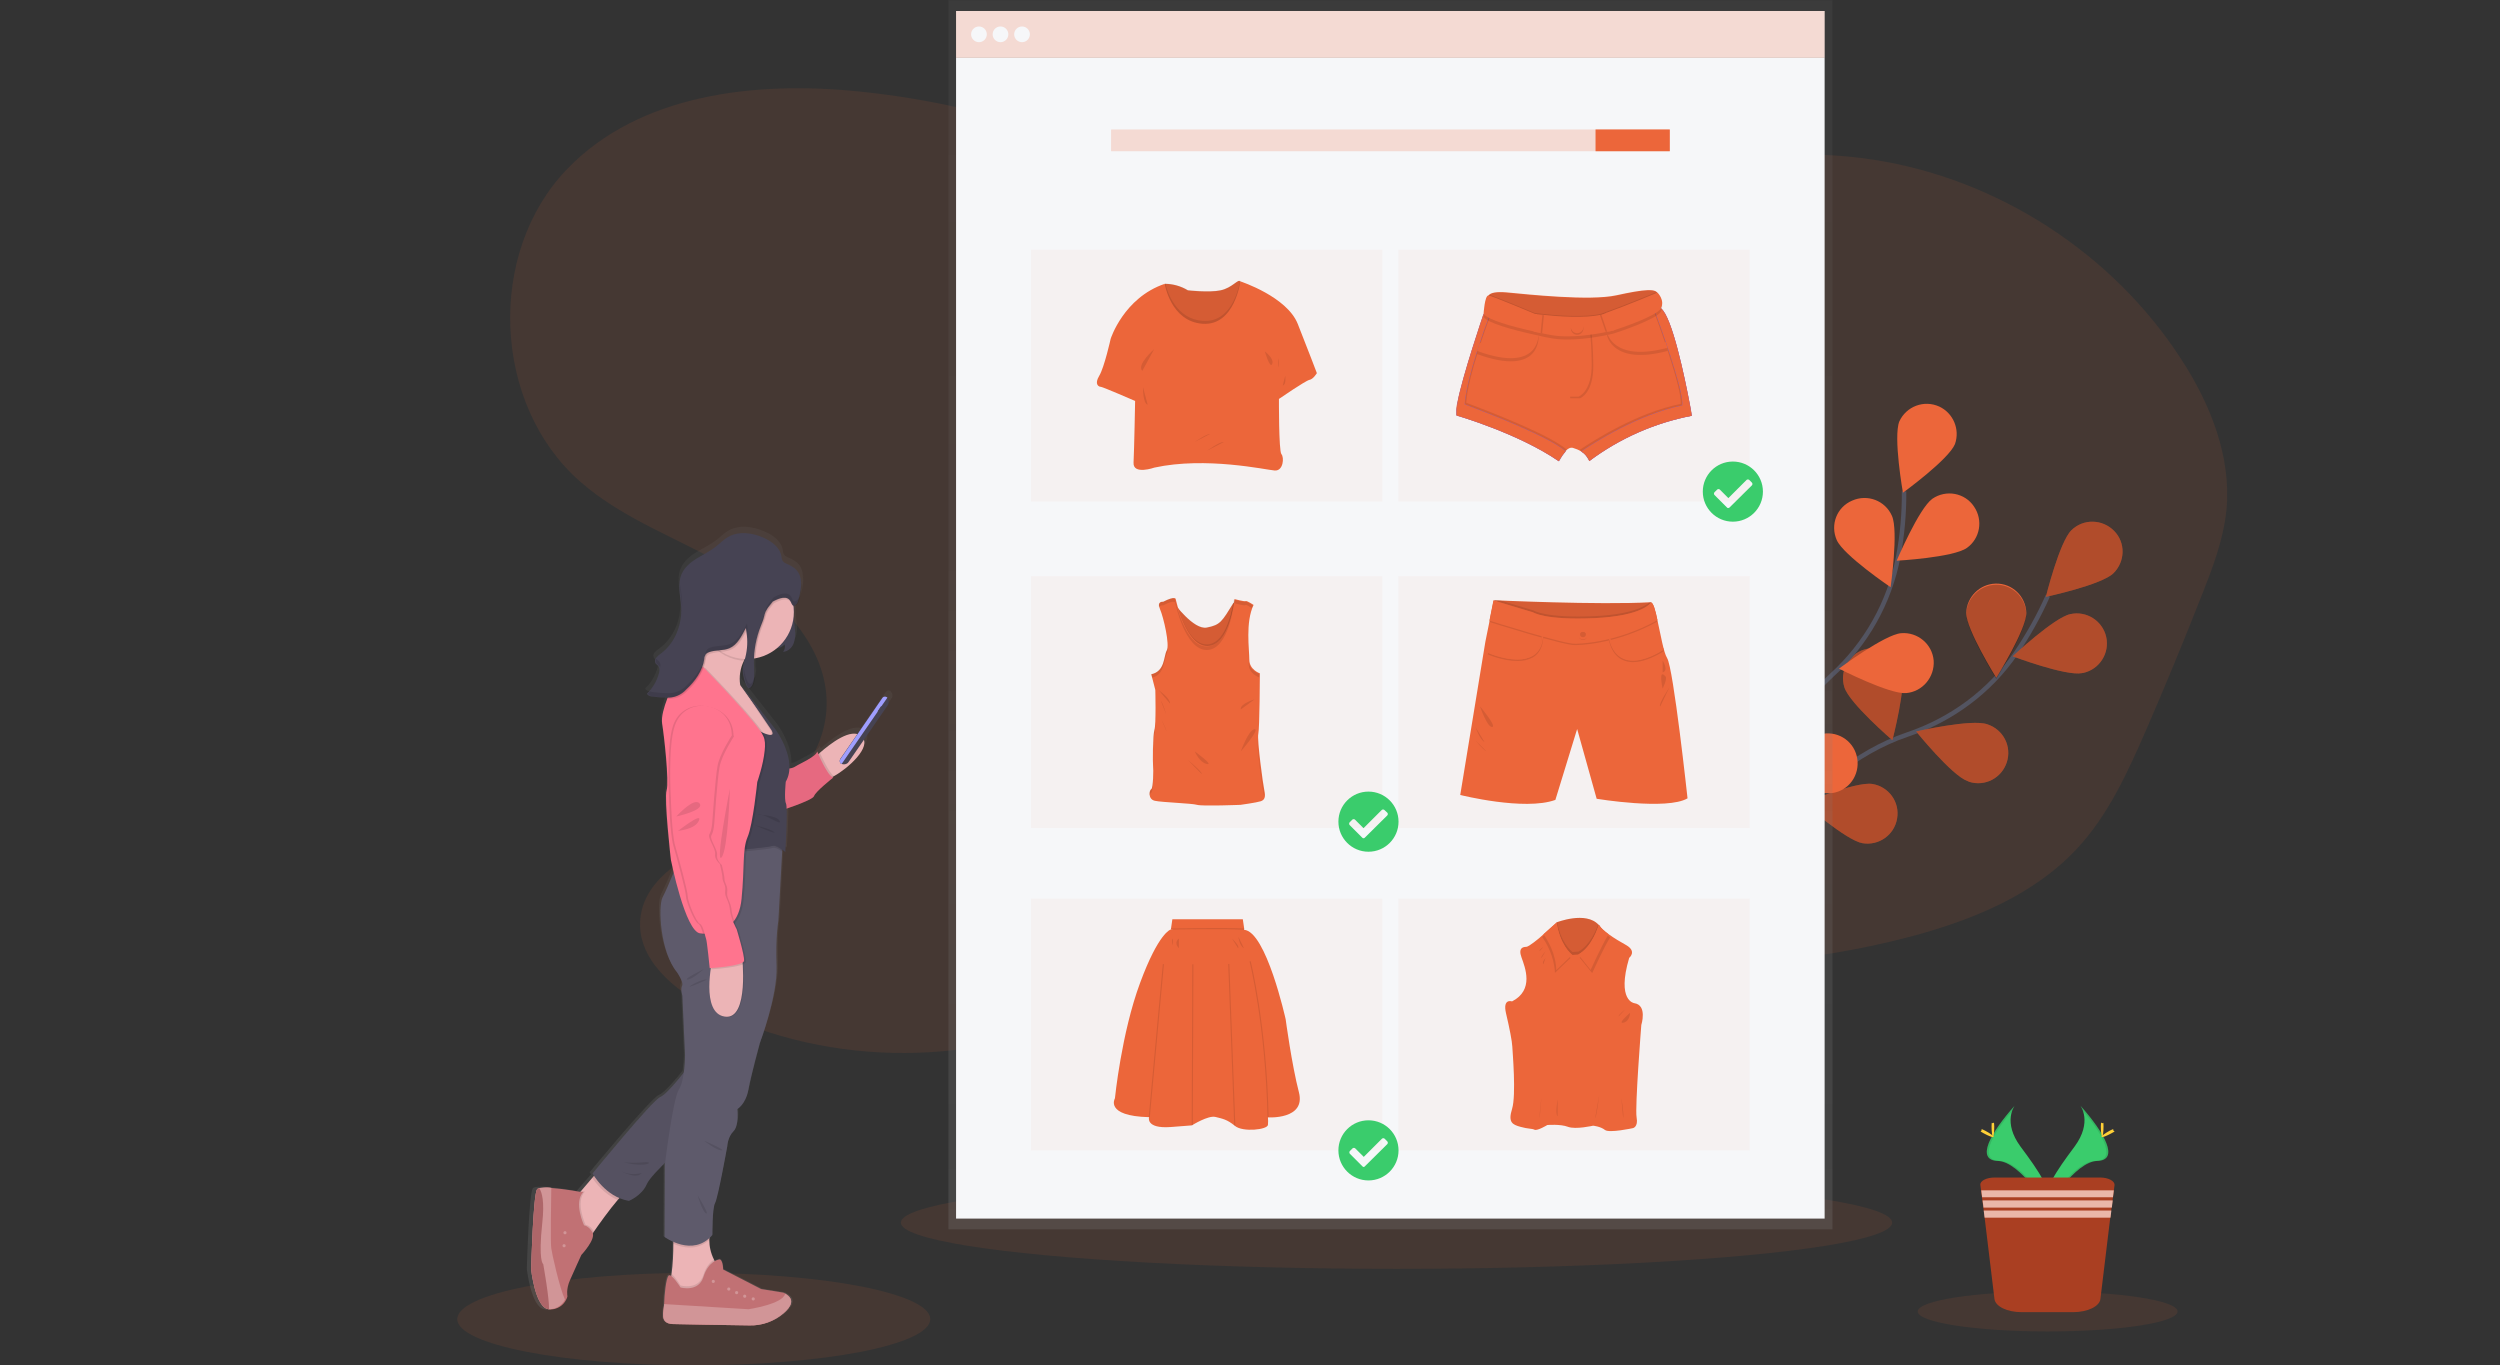<?xml version="1.0" encoding="utf-8"?>
<!-- Generator: Adobe Illustrator 24.1.2, SVG Export Plug-In . SVG Version: 6.00 Build 0)  -->
<svg version="1.1" id="_x38_fc77738-ee79-4216-bfe1-e1f5c470859a"
	 xmlns="http://www.w3.org/2000/svg" xmlns:xlink="http://www.w3.org/1999/xlink" x="0px" y="0px" viewBox="0 0 1114.2 608.5"
	 style="enable-background:new 0 0 1114.2 608.5;" xml:space="preserve">
<rect x="0" y="0" width="1114.2" height="608.5" fill="#333333" stroke="none"/>
<style type="text/css">
	.st0{opacity:0.1;fill:#EC663A;enable-background:new    ;}
	.st1{fill:none;stroke:#535461;stroke-width:2;stroke-miterlimit:10;}
	.st2{fill:#EC663A;}
	.st3{fill:#6C63FF;}
	.st4{opacity:0.25;enable-background:new    ;}
	.st5{fill:url(#SVGID_1_);}
	.st6{fill:#F6F7F9;}
	.st7{opacity:0.2;}
	.st8{opacity:0.2;fill:#EC663A;enable-background:new    ;}
	.st9{fill:#3ACC6C;}
	.st10{opacity:0.1;enable-background:new    ;}
	.st11{fill:#FFD037;}
	.st12{fill:#AA3F22;}
	.st13{fill:#EAB7A9;}
	.st14{fill:none;stroke:#EC663A;stroke-miterlimit:10;}
	.st15{opacity:0.1;}
	.st16{fill:none;stroke:#6C63FF;stroke-miterlimit:10;}
	.st17{fill:url(#SVGID_2_);}
	.st18{fill:#ECB4B6;}
	.st19{fill:#C17174;}
	.st20{opacity:0.25;fill:#FFFFFF;enable-background:new    ;}
	.st21{fill:#FF748E;}
	.st22{fill:#5E5A6B;}
	.st23{fill:#464353;}
	.st24{fill:#9F9EFF;}
</style>
<path class="st0" d="M698.5,98.2c-32.8,20.8-75.4,19.4-112.7,8.6s-71.6-30-107.9-43.7c-30.5-11.5-62.4-19-94.8-22.3
	c-46.3-4.8-98.1,1-130.4,34.6c-36,37.4-33.2,104.8,5.7,139.1c19.8,17.5,45.7,26,68.3,39.6c22.6,13.6,43.5,36.3,41.6,62.6
	c-1.8,24.4-22.5,43-43.9,54.8c-16.6,9.1-37,19-39,37.7c-1.9,18.2,15.2,32.4,31.6,40.5c53.4,26.4,119.2,26.1,172.5-0.7
	c19-9.6,36.4-22.3,56.4-29.7c52.3-19.6,109.9,0.1,165.2,7.3c47,6.1,94.7,2.9,140.5-9.2c27.4-7.3,54.9-18.5,74.2-39.3
	c13.9-15,22.5-34,30.7-52.8c8.7-20,17-40.2,25-60.5c4.8-12.2,9.5-24.6,10.8-37.7c2.2-23.6-7.2-47-20.1-66.9
	c-30.6-47.4-82.1-80.7-137.8-89.1c-55.8-8.5-114.8,8.1-158,44.2"/>
<ellipse class="st0" cx="309.2" cy="587.9" rx="105.4" ry="20.6"/>
<ellipse class="st0" cx="622.4" cy="544.9" rx="220.9" ry="20.6"/>
<path class="st1" d="M772.3,398.1c0,0,31-54.9,77.7-70.7c19.6-6.6,36.7-19.1,48.4-36.2c5.5-8.1,10.3-16.7,14.3-25.7"/>
<path class="st2" d="M941.9,255.5c-5.3,5.2-30.1,10.5-30.1,10.5s6.1-24.6,11.4-29.7c5.3-5.2,13.8-5,19,0.3
	C947.4,241.8,947.2,250.3,941.9,255.5L941.9,255.5L941.9,255.5z"/>
<path class="st2" d="M927.9,300c-7.3,1.4-30.9-7.5-30.9-7.5s18.5-17.3,25.7-18.8c7.2-1.6,14.4,3,16,10.2c1.6,7.2-3,14.4-10.2,16
	C928.3,299.9,928.1,299.9,927.9,300L927.9,300z"/>
<path class="st2" d="M876.9,348.1c-7-2.4-22.9-22.1-22.9-22.1s24.7-5.7,31.7-3.2c7.1,2.3,11,9.8,8.7,16.9c-2.3,7.1-9.8,11-16.9,8.7
	C877.3,348.2,877.1,348.2,876.9,348.1z"/>
<path class="st2" d="M830.1,375.8c-7.3-1.2-26.3-17.9-26.3-17.9s23.4-9.7,30.7-8.5c7.3,1.2,12.3,8.1,11,15.4
	C844.3,372.1,837.4,377,830.1,375.8L830.1,375.8L830.1,375.8z"/>
<path class="st2" d="M876.3,273.2c0,7.4,13.4,28.9,13.4,28.9s13.4-21.5,13.4-28.9c-0.2-7.4-6.3-13.3-13.7-13.1
	C882.3,260.3,876.5,266.1,876.3,273.2L876.3,273.2z"/>
<path class="st2" d="M822,306.3c2.2,7.1,21.4,23.6,21.4,23.6s6.4-24.5,4.2-31.6c-2.2-7.1-9.7-11-16.8-8.8S819.8,299.3,822,306.3
	L822,306.3z"/>
<path class="st3" d="M773.7,345.8c1,7.3,17.1,26.8,17.1,26.8s10.4-23.1,9.4-30.4c-1-7.3-7.7-12.5-15.1-11.5S772.7,338.4,773.7,345.8
	L773.7,345.8z"/>
<path class="st4" d="M941.9,255.5c-5.3,5.2-30.1,10.5-30.1,10.5s6.1-24.6,11.4-29.7c5.3-5.2,13.8-5,19,0.3
	C947.4,241.8,947.2,250.3,941.9,255.5L941.9,255.5L941.9,255.5z"/>
<path class="st4" d="M927.9,300c-7.3,1.4-30.9-7.5-30.9-7.5s18.5-17.3,25.7-18.8c7.2-1.6,14.4,3,16,10.2c1.6,7.2-3,14.4-10.2,16
	C928.3,299.9,928.1,299.9,927.9,300L927.9,300z"/>
<path class="st4" d="M876.9,348.1c-7-2.4-22.9-22.1-22.9-22.1s24.7-5.7,31.7-3.2c7.1,2.3,11,9.8,8.7,16.9c-2.3,7.1-9.8,11-16.9,8.7
	C877.3,348.2,877.1,348.2,876.9,348.1z"/>
<path class="st4" d="M830.1,375.8c-7.3-1.2-26.3-17.9-26.3-17.9s23.4-9.7,30.7-8.5c7.3,1.2,12.3,8.1,11,15.4
	C844.3,372.1,837.4,377,830.1,375.8L830.1,375.8L830.1,375.8z"/>
<path class="st4" d="M876.3,273.7c0,7.4,13.4,28.9,13.4,28.9s13.4-21.5,13.4-28.9c-0.2-7.4-6.3-13.3-13.7-13.1
	C882.3,260.8,876.5,266.6,876.3,273.7L876.3,273.7z"/>
<path class="st4" d="M822,306.3c2.2,7.1,21.4,23.6,21.4,23.6s6.4-24.5,4.2-31.6c-2.2-7.1-9.7-11-16.8-8.8S819.8,299.3,822,306.3
	L822,306.3z"/>
<path class="st4" d="M773.7,345.8c1,7.3,17.1,26.8,17.1,26.8s10.4-23.1,9.4-30.4c-1-7.3-7.7-12.5-15.1-11.5S772.7,338.4,773.7,345.8
	L773.7,345.8z"/>
<path class="st1" d="M774.1,397c0,0,6.1-62.7,42.3-96.1c15.3-13.9,25.7-32.4,29.6-52.7c1.8-9.6,2.7-19.4,2.6-29.2"/>
<path class="st2" d="M871.3,197.9c-2.8,6.9-23.2,21.7-23.2,21.7s-4.4-24.9-1.6-31.8c3.1-6.7,11-9.7,17.8-6.6
	C870.5,184.1,873.6,191.3,871.3,197.9L871.3,197.9z"/>
<path class="st2" d="M876.6,244.2c-6.1,4.3-31.3,5.7-31.3,5.7s9.9-23.3,15.9-27.6c6.1-4.2,14.5-2.7,18.6,3.5
	C883.9,231.8,882.5,240,876.6,244.2z"/>
<path class="st2" d="M849.5,308.9c-7.4,0.6-29.9-10.9-29.9-10.9s20.3-15.2,27.7-15.8c7.4-0.6,13.9,4.9,14.5,12.2
	C862.3,301.8,856.8,308.3,849.5,308.9z"/>
<path class="st2" d="M817.9,353.2c-7.2,1.9-31.3-5.7-31.3-5.7s17.4-18.4,24.6-20.2c7.2-1.9,14.5,2.4,16.3,9.6
	S825.1,351.4,817.9,353.2L817.9,353.2z"/>
<path class="st2" d="M818.6,240.7c3,6.8,24,21,24,21s3.6-25.1,0.6-31.8c-3-6.8-10.9-9.8-17.7-6.8C818.6,226,815.6,233.9,818.6,240.7
	L818.6,240.7L818.6,240.7z"/>
<path class="st3" d="M782.3,293c4.9,5.6,29.1,12.9,29.1,12.9s-4.1-25-9-30.6c-4.9-5.6-13.4-6.1-18.9-1.2
	C778,278.9,777.4,287.4,782.3,293L782.3,293z"/>
<path class="st3" d="M754.1,348.7c3.9,6.3,26.5,17.6,26.5,17.6s0.2-25.3-3.7-31.6c-3.9-6.3-12.1-8.3-18.4-4.4
	C752.2,334.1,750.2,342.3,754.1,348.7L754.1,348.7L754.1,348.7z"/>
<linearGradient id="SVGID_1_" gradientUnits="userSpaceOnUse" x1="619.682" y1="61.092" x2="619.682" y2="608.889" gradientTransform="matrix(1 0 0 -1 0 608.98)">
	<stop  offset="0" style="stop-color:#808080;stop-opacity:0.25"/>
	<stop  offset="0.54" style="stop-color:#808080;stop-opacity:0.12"/>
	<stop  offset="1" style="stop-color:#808080;stop-opacity:0.1"/>
</linearGradient>
<polygon class="st5" points="422.7,0.1 422.7,21.4 422.7,547.9 816.7,547.9 816.7,21.4 816.7,0.1 "/>
<rect x="426.1" y="4.9" class="st6" width="387.1" height="20.9"/>
<g class="st7">
	<rect x="426.1" y="4.9" class="st2" width="387.1" height="20.9"/>
</g>
<rect x="426.1" y="25.8" class="st6" width="387.1" height="517.3"/>
<circle class="st6" cx="436.3" cy="15.3" r="3.5"/>
<circle class="st6" cx="445.9" cy="15.3" r="3.5"/>
<circle class="st6" cx="455.5" cy="15.3" r="3.5"/>
<g class="st7">
	<rect x="495.2" y="57.7" class="st2" width="248.9" height="9.7"/>
</g>
<rect x="711.1" y="57.7" class="st2" width="33.1" height="9.7"/>
<g class="st7">
	<rect x="459.5" y="256.8" class="st8" width="156.6" height="112.2"/>
</g>
<g class="st7">
	<rect x="459.5" y="111.3" class="st8" width="156.6" height="112.2"/>
</g>
<g class="st7">
	<rect x="459.5" y="400.5" class="st8" width="156.6" height="112.2"/>
</g>
<g class="st7">
	<rect x="623.2" y="256.8" class="st8" width="156.6" height="112.2"/>
</g>
<g class="st7">
	<rect x="623.2" y="111.3" class="st8" width="156.6" height="112.2"/>
</g>
<g class="st7">
	<rect x="623.2" y="400.5" class="st8" width="156.6" height="112.2"/>
</g>
<path class="st9" d="M927.2,492.8c0,0,5.5,7.2-2.6,18.2c-8.1,10.9-14.8,20.2-12.1,27c0,0,12.2-20.3,22.2-20.6S938.1,505,927.2,492.8
	z"/>
<path class="st10" d="M927.2,492.8c0.5,0.7,0.9,1.5,1.1,2.3c9.7,11.4,14.9,22,5.5,22.3c-8.7,0.2-19.1,15.8-21.6,19.7
	c0.1,0.3,0.2,0.6,0.3,0.9c0,0,12.2-20.3,22.2-20.6S938.1,505,927.2,492.8z"/>
<path class="st11" d="M937.5,502c0,2.5-0.3,4.6-0.6,4.6c-0.3,0-0.6-2.1-0.6-4.6s0.4-1.4,0.7-1.4C937.3,500.7,937.5,499.5,937.5,502z
	"/>
<path class="st11" d="M941,505.1c-2.2,1.2-4.2,2-4.4,1.6c-0.2-0.3,1.5-1.6,3.7-2.8c2.2-1.2,1.4-0.3,1.6,0
	C942.2,504.3,943.3,503.9,941,505.1z"/>
<path class="st9" d="M897.9,492.8c0,0-5.5,7.2,2.6,18.2c8.1,10.9,14.8,20.2,12.1,27c0,0-12.2-20.3-22.2-20.6S887,505,897.9,492.8z"
	/>
<path class="st10" d="M897.9,492.8c-0.5,0.7-0.9,1.5-1.1,2.3c-9.7,11.4-14.9,22-5.5,22.3c8.7,0.2,19.1,15.8,21.6,19.7
	c-0.1,0.3-0.2,0.6-0.3,0.9c0,0-12.2-20.3-22.2-20.6S887,505,897.9,492.8z"/>
<path class="st11" d="M887.6,502c0,2.5,0.3,4.6,0.6,4.6c0.4,0,0.6-2.1,0.6-4.6s-0.4-1.4-0.7-1.4C887.9,500.7,887.6,499.5,887.6,502z
	"/>
<path class="st11" d="M884.1,505.1c2.2,1.2,4.2,2,4.4,1.6c0.2-0.3-1.5-1.6-3.8-2.8c-2.2-1.2-1.4-0.3-1.6,0
	C883,504.3,881.9,503.9,884.1,505.1z"/>
<ellipse class="st0" cx="912.6" cy="584.5" rx="57.9" ry="8.9"/>
<path class="st12" d="M942.4,528.2l-0.3,2.3l-0.4,3.2l-0.2,1.3l-0.4,3.2l-0.2,1.3l-0.4,3.2l-4.4,36.3c-0.4,3.2-5.7,5.8-12.1,5.8h-23
	c-6.4,0-11.6-2.5-12.1-5.8l-4.4-36.4l-0.4-3.2l-0.2-1.3l-0.4-3.2l-0.2-1.3l-0.4-3.2l-0.3-2.3c-0.2-1.8,2.7-3.3,6.3-3.3h47.1
	C939.7,524.8,942.6,526.4,942.4,528.2z"/>
<polygon class="st13" points="942.1,530.5 941.7,533.6 883.4,533.6 883,530.5 "/>
<polygon class="st13" points="941.6,535 941.2,538.2 884,538.2 883.6,535 "/>
<polygon class="st13" points="941,539.5 940.6,542.7 884.5,542.7 884.1,539.5 "/>
<path class="st2" d="M663.2,133c0,0-1.4-3.5,8.2-2.7c9.6,0.9,37.1,3.9,49,1.3s19-3.5,18.3,0c-0.7,3.5-20.6,11.5-20.6,11.5l-25.7,2.7
	l-19-3l-10.2-6L663.2,133z"/>
<path class="st10" d="M738.7,131.6c-0.7,3.5-20.6,11.5-20.6,11.5l-25.7,2.7l-19-3l-10.2-6l0.1-3.7c-0.2-0.6,0-1.3,0.5-1.7
	c0.9-0.8,2.9-1.4,7.6-0.9c9.6,0.9,37.1,3.9,49,1.3c9.7-2.2,16.2-3.2,17.9-1.6C738.7,130.4,738.8,131,738.7,131.6z"/>
<path class="st2" d="M754,185.3c-16.6,3.2-32.2,10.1-45.7,20.2c-0.7-1.8-2-3.3-3.6-4.3c-1.1-0.7-2.4-1.2-3.7-1.6
	c-1.2-0.3-2.3,0.4-3.4,1.5c-1.2,1.3-2.2,2.8-3,4.4c-18.1-12.4-45.6-20.4-45.6-20.4v-2.5c0-0.5,0.1-1.1,0.2-1.7
	c0.1-0.7,0.2-1.3,0.4-2c2.3-11.8,11.5-38.9,11.5-38.9h2.8h7.6l20.2,4.2l22.7-1.4l22.9-4.8l3-0.6c4.9,3.9,10.6,31.1,12.8,42.6
	c0.3,1.5,0.5,2.7,0.7,3.6C753.9,184.7,754,185.3,754,185.3z"/>
<path class="st3" d="M652.8,180.2c0.6-11.4,9.6-36,11.2-40.1h-2.8c0,0-9.8,28.7-11.7,39.9c0,0,0,0.1,0,0.1c-0.1,0.3-0.1,0.6-0.1,0.9
	c-0.1,0.7-0.2,1.3-0.2,1.7v2.5c0,0,27.5,7.9,45.6,20.4c0.8-1.6,1.8-3.1,3-4.4C690.7,194.8,664.4,184.6,652.8,180.2z"/>
<path class="st3" d="M753.7,183.7c-0.1-0.4-0.2-0.9-0.2-1.4c-0.1-0.7-0.3-1.4-0.4-2.2l0,0c-2.2-11.6-7.8-38.8-12.8-42.6l-3,0.6
	c1.8,4.8,13.4,36.4,12.4,42.6c-19.4,3.9-39.1,16.5-45,20.5c1.7,1,3,2.5,3.6,4.3c13.5-10.1,29.1-17,45.7-20.2
	C754,185.3,753.9,184.7,753.7,183.7z"/>
<path class="st10" d="M653.5,179.5c0.6-11.4,9.6-36,11.2-40.1h-2.9c0,0-9.8,28.7-11.7,39.9c0,0,0,0.1,0,0.1
	c-0.1,0.3-0.1,0.6-0.1,0.9c-0.1,0.7-0.2,1.3-0.2,1.7v2.5c0,0,27.4,7.9,45.6,20.4c0.8-1.6,1.8-3.1,3-4.4
	C691.4,194.1,665.2,183.9,653.5,179.5z"/>
<path class="st2" d="M652.8,180.2c0.6-11.4,9.6-36,11.2-40.1h-2.8c0,0-9.8,28.7-11.7,39.9c0,0,0,0.1,0,0.1c-0.1,0.3-0.1,0.6-0.1,0.9
	c-0.1,0.7-0.2,1.3-0.2,1.7v2.5c0,0,27.5,7.9,45.6,20.4c0.8-1.6,1.8-3.1,3-4.4C690.7,194.8,664.4,184.6,652.8,180.2z"/>
<path class="st10" d="M753,183l-0.2-1.4c-0.1-0.7-0.3-1.4-0.4-2.2l0,0c-2.2-11.6-7.8-38.8-12.8-42.6l-3,0.6
	c1.8,4.8,13.4,36.4,12.4,42.6c-19.4,3.9-39.1,16.5-45,20.5c1.7,1,3,2.5,3.6,4.3c13.5-10.1,29.1-17,45.7-20.2
	C753.3,184.6,753.2,184,753,183z"/>
<path class="st2" d="M753.7,183.7c-0.1-0.4-0.2-0.9-0.2-1.4c-0.1-0.7-0.3-1.4-0.4-2.2l0,0c-2.2-11.6-7.8-38.8-12.8-42.6l-3,0.6
	c1.8,4.8,13.4,36.4,12.4,42.6c-19.4,3.9-39.1,16.5-45,20.5c1.7,1,3,2.5,3.6,4.3c13.5-10.1,29.1-17,45.7-20.2
	C754,185.3,753.9,184.7,753.7,183.7z"/>
<path class="st10" d="M659.5,154.1c0,0,18,11.3,22.2-5.3l4,1.1c0,0,1.3,18.4-27.4,7.9L659.5,154.1z"/>
<path class="st2" d="M659.5,152.7c0,0,18,11.3,22.2-5.3l4,1.1c0,0,1.3,18.4-27.4,7.9L659.5,152.7z"/>
<path class="st10" d="M716.2,149.4c0,0,2.3,13.6,27,7l-0.9-2.6c0,0-16.9,7-23-5.1L716.2,149.4z"/>
<path class="st2" d="M716.2,148c0,0,2.3,13.6,27,7l-0.9-2.6c0,0-16.9,7-23-5.1L716.2,148z"/>
<path class="st10" d="M699.8,149.2v28.3h4.4c0,0,6.1-2.2,5.9-14.9s-1.1-16.2-1.1-16.2L699.8,149.2z"/>
<path class="st2" d="M699.1,148.5v28.3h4.4c0,0,6.1-2.2,5.9-14.9s-1.1-16.2-1.1-16.2L699.1,148.5z"/>
<path class="st10" d="M740.2,138.9c-1.8,3.3-18,8.8-20.9,9.7l-0.4,0.1c0,0-1,0.3-2.7,0.6c-5.2,1.1-16.9,3.1-25.6,1.3
	c-1.3-0.2-2.6-0.5-3.9-0.8l-3.1-0.7c-10.1-2.2-20.5-5.2-22.4-7.8c0,0,0.5-8.4,2.2-8.2c1.7,0.2,20.7,8.2,20.7,8.2l0.3,0
	c0.5,0.1,1.6,0.2,3.2,0.4c6.2,0.7,19.2,1.7,26.1-0.1c0.3-0.1,0.6-0.2,0.9-0.3c0.5-0.2,1.1-0.4,1.6-0.6c9-3.2,22.5-8.9,22.5-8.9
	S742.2,135.3,740.2,138.9z"/>
<path class="st10" d="M738.7,131.6c-0.7,3.5-20.6,11.5-20.6,11.5l-25.7,2.7l-19-3l-10.2-6l0.1-3.7c-0.2-0.6,0-1.3,0.5-1.7
	c3.4,1,20.2,8.1,20.2,8.1l0.3,0c0.5,0.1,1.6,0.2,3.2,0.4c6.2,0.7,19.2,1.7,26.1-0.1c0.3-0.1,0.6-0.2,0.9-0.3
	c0.5-0.2,1.1-0.4,1.6-0.6c8.1-2.9,19.9-7.8,22.1-8.7C738.7,130.4,738.8,131,738.7,131.6z"/>
<path class="st2" d="M740.2,137.5c-1.8,3.3-18,8.8-20.9,9.7l-0.4,0.1c0,0-1,0.3-2.7,0.6c-5.2,1.1-16.9,3.1-25.6,1.3
	c-1.3-0.2-2.6-0.5-3.9-0.8l-3.1-0.7c-10.1-2.2-20.5-5.2-22.4-7.8c0,0,0.5-8.4,2.2-8.2s20.7,8.2,20.7,8.2l0.3,0
	c0.5,0.1,1.6,0.2,3.2,0.4c6.2,0.7,19.2,1.7,26.1-0.1c0.3-0.1,0.6-0.2,0.9-0.3c0.5-0.2,1.1-0.4,1.6-0.6c9-3.2,22.5-8.9,22.5-8.9
	S742.2,133.8,740.2,137.5z"/>
<circle class="st10" cx="702.9" cy="146.4" r="2.8"/>
<circle class="st2" cx="702.9" cy="145.7" r="2.8"/>
<path class="st10" d="M688.1,140.5l-0.8,8l-3.1-0.7l0.8-7.7C685.5,140.2,686.6,140.3,688.1,140.5z"/>
<path class="st2" d="M687.4,140.5l-0.8,8l-3.1-0.7l0.8-7.7C684.7,140.2,685.9,140.3,687.4,140.5z"/>
<path class="st10" d="M718.7,147.2l-0.4,0.1c0,0-1,0.3-2.7,0.6l-2.6-7.6c0.3-0.1,0.7-0.2,1-0.3c0.5-0.2,1.1-0.4,1.6-0.6L718.7,147.2
	z"/>
<path class="st2" d="M719.4,147.2l-0.4,0.1c0,0-1,0.3-2.7,0.6l-2.6-7.6c0.3-0.1,0.6-0.2,0.9-0.3c0.5-0.2,1.1-0.4,1.6-0.6
	L719.4,147.2z"/>
<path class="st2" d="M519.1,126.5c3.6,0,7.2,1,10.3,2.9c0,0,9.5,1.1,14.6,0c5.2-1.1,7.8-5.2,8.7-4s1,11.9,1,11.9l-4.4,11.9l-10,7.4
	l-15.9-4.6l-5.3-13.5L519.1,126.5z"/>
<path class="st10" d="M553.8,137.2l-4.4,11.9l-10,7.4l-15.9-4.6l-5.3-13.5l1-12h0.2c3.6,0.1,7,1.1,10.1,2.9c0,0,9.5,1.1,14.6,0
	c4.9-1.1,7.5-4.8,8.5-4.1l0,0c0.1,0,0.1,0.1,0.2,0.1C553.8,126.5,553.8,137.2,553.8,137.2z"/>
<path class="st10" d="M553.8,137.2l-4.4,11.9l-10,7.4l-15.9-4.6l-5.3-13.5l1-12h0.2c0.9,3.8,4.7,15.8,16.7,16.6
	c12.4,0.9,15.9-13.8,16.6-17.9c0.1,0,0.1,0.1,0.2,0.1C553.8,126.5,553.8,137.2,553.8,137.2z"/>
<path class="st2" d="M519.1,126.5c0,0,2.6,16.8,16.9,17.8c14.3,1,16.8-18.9,16.8-18.9s20.8,6.8,25.6,19c4.8,12.1,8.5,21.9,8.5,21.9
	s-1.6,2.7-3.3,3c-1.7,0.3-13.6,8.5-13.6,8.5s-0.1,23.2,1.1,24.6c1.3,1.4,0.9,7.6-3,7.3c-3.9-0.3-30.7-6.3-53.6-1.3
	c0,0-9.6,3.4-9.3-2.2c0.3-5.6,0.7-27.5,0.7-27.5s-14.5-6.3-15.3-6.3c-0.9,0-3-1.1-0.7-4.9S495,151,495,151S500.8,132.7,519.1,126.5z
	"/>
<path class="st10" d="M563.7,156.6c0,0,4.3,3.2,3.3,5.6C566,164.6,563.7,156.6,563.7,156.6z"/>
<path class="st10" d="M570,159.6c-0.4,1.4-0.4,2.9,0,4.3"/>
<path class="st10" d="M572.8,167.5c0,0,0.6,3.9-1.1,4.3"/>
<path class="st10" d="M514.4,155.6c0,0-8,7-5.3,9.7"/>
<path class="st10" d="M509.4,172.5c0,0-0.1,7.3,2.1,7.9"/>
<path class="st10" d="M532.4,197c0,0,5.4-3.7,6.9-3.6"/>
<path class="st10" d="M537.9,200.9c0,0,5.9-4.2,7.5-3.9"/>
<path class="st2" d="M665.7,267.5c0,0,46.9,2.2,70.2,0.9l-0.5,6.1l-41.2,5.4l-12.2-3.8L665.7,267.5z"/>
<path class="st10" d="M735.9,268.6l-0.5,6.1l-41.2,5.4l-12.2-3.8l-16.3-8.7c0,0,1,0.1,2.7,0.1l0,0c10.2,0.4,46.8,1.9,66.9,0.8
	L735.9,268.6z"/>
<path class="st2" d="M752.1,355.8c-9.1,5.4-40.5,0.2-40.5,0.2l-8.7-31.1l-9.7,31.6c-13.8,5-42.4-2.2-42.4-2.2L662,286l1.9-9.4l1.8-9
	l17.6,5.3c0,0,5.3,3.6,27.3,2.6s25.3-7,25.3-7c1,0.3,1.9,3.7,2.8,8c1.4,6.2,2.7,14.2,4.3,16.8C745.8,297.6,752.1,355.8,752.1,355.8z
	"/>
<path class="st10" d="M738.7,277c-19.6,10.8-36.6,10.5-36.6,10.5c-4.2,0.5-38.3-10.3-38.3-10.3l1.8-9l17.6,5.3c0,0,5.3,3.6,27.3,2.6
	s25.3-7,25.3-7C736.9,269.4,737.8,272.8,738.7,277z"/>
<path class="st10" d="M735.9,268.4l-0.5,6.1l-41.2,5.4l-12.2-3.8l-16.3-8.7c0,0,1,0.1,2.7,0.1l0,0l14.9,4.5c0,0,5.3,3.6,27.3,2.6
	c17.3-0.8,23-4.7,24.7-6.3L735.9,268.4z"/>
<path class="st2" d="M738.7,276.4c-19.6,10.8-36.6,10.5-36.6,10.5c-4.2,0.5-38.3-10.3-38.3-10.3l1.8-9l17.6,5.3
	c0,0,5.3,3.6,27.3,2.6s25.3-7,25.3-7C736.9,268.7,737.8,272.1,738.7,276.4z"/>
<circle class="st10" cx="705.5" cy="283.4" r="1.8"/>
<circle class="st14" cx="705.5" cy="282.7" r="1.8"/>
<path class="st10" d="M659.6,314.8c0,0,3.2,9.4,5.4,9.2C667.3,323.9,659.6,314.8,659.6,314.8z"/>
<path class="st10" d="M657.6,324.1c0,0,2,5.6,4,6.6"/>
<path class="st10" d="M657.6,330c0,0,3.1,3.9,4.9,4.9"/>
<path class="st10" d="M741,294.4c0,0,2.9,4.4,0,5.3"/>
<path class="st10" d="M742.3,301.5c-3.4-4-1.3,5.4-1.3,5.4S743.2,302.5,742.3,301.5z"/>
<path class="st10" d="M744,306.4c0,0-5.1,7.6-4.1,8.5"/>
<path class="st10" d="M676.2,294.6c-6.3,0-12.8-2.8-13.2-3l0.3-0.6c0.1,0.1,12.7,5.5,19.5,1.4c2.6-1.6,4-4.3,4.3-8.2l0.7,0.1
	c-0.3,4.1-1.8,7-4.6,8.7C681,294.1,678.6,294.7,676.2,294.6z"/>
<path class="st2" d="M676.2,293.9c-6.3,0-12.8-2.8-13.2-3l0.3-0.6c0.1,0.1,12.7,5.5,19.5,1.4c2.6-1.6,4-4.3,4.3-8.2l0.7,0.1
	c-0.3,4.1-1.8,7-4.6,8.7C681,293.4,678.6,294,676.2,293.9z"/>
<path class="st10" d="M727.8,295.1c-1.6,0-3.2-0.3-4.7-1c-5.1-2.5-5.9-8.5-6-8.7l0.7-0.1c0,0.1,0.8,5.9,5.6,8.2
	c4.2,2,10.3,0.8,17.9-3.9l0.3,0.6C736.2,293.5,731.6,295.1,727.8,295.1z"/>
<path class="st2" d="M727.8,294.4c-1.6,0-3.2-0.3-4.7-1c-5.1-2.5-5.9-8.5-6-8.7l0.7-0.1c0,0.1,0.8,5.9,5.6,8.2
	c4.2,2,10.3,0.8,17.9-3.9l0.3,0.6C736.2,292.8,731.6,294.4,727.8,294.4z"/>
<path class="st2" d="M523.1,268.6c0,0,8.8,12.3,14.8,11.1c6-1.2,6.6-2.5,11.9-11.1l4.4,10L549,291l-6.1,7.9l-12.9-2l-4.2-14.1
	L523.1,268.6z"/>
<path class="st10" d="M554.1,278.6l-5.1,12.4l-6.1,7.9l-12.9-2l-4.2-14.1l-2.7-14.2c0,0,0.8,1.1,2,2.5c3,3.5,8.6,9.4,12.8,8.5
	c5.9-1.2,6.6-2.5,11.7-10.8l0.2-0.3L554.1,278.6z"/>
<path class="st10" d="M554.1,278.6L549,291l-6.1,7.9l-12.9-2l-4.2-14.1l-2.7-14.2c0,0,0.8,1.1,2,2.5c1.9,6.2,6.1,16.2,12.8,16.1
	c7.6-0.1,10.7-12.7,11.7-18.3l0.2-0.3L554.1,278.6z"/>
<path class="st2" d="M518.4,268.2c0,0-3-0.4-1.4,3.3c1.6,3.7,4.4,15.9,3,18.4c-1.4,2.5-0.7,9.3-6.9,10.6l1.8,7
	c0,0,0.4,15.5-0.4,17.8c-0.7,2.3-0.8,14.8-0.6,16.1s0.1,9.9-0.8,10.3s-1.6,4.5,1.6,5.2c3.1,0.7,16.4,1.1,18.8,1.8
	c2.4,0.7,19.4,0,19.4,0s7.2-1,9-1.6s2.2-2,1.6-4.8c-0.6-2.7-3.3-22.7-2.7-25.2c0.6-2.5,0.7-27,0.7-27s-4.7-1.6-4.7-6.1
	c0-4.5-1.8-16.7,1.9-24.4c0,0-3-2-3.5-1.7s-5-0.9-5-0.9s-2.3,20.8-12.1,20.9c-9.7,0.1-14.1-20.9-14.1-20.9S523.9,265.4,518.4,268.2z
	"/>
<path class="st10" d="M532.5,334.9c0,0,2,4.9,5.4,5.6C541.2,341.2,532.5,334.9,532.5,334.9z"/>
<path class="st10" d="M529.4,338.7c0,0,6.5,5.3,6.2,6.3"/>
<path class="st10" d="M516.4,307.6c0,0,5.1,3.5,5.1,6"/>
<path class="st10" d="M519.8,318.5c0,0-1.4-5-2.4-6.1"/>
<path class="st10" d="M517.5,320.4c0,0,2.2,4.3,2.4,5.5"/>
<path class="st10" d="M559.1,311.7c0,0-6.7,2-6.1,4.5"/>
<path class="st10" d="M553,334.9c0,0,8.8-10.2,6.1-9.9S553,334.9,553,334.9z"/>
<g class="st15">
	<path d="M556.5,294.3c0-2.1-0.4-5.8-0.4-10c0,4.8,0.4,9.2,0.4,11.5c0,4.4,4.4,6,4.7,6.1c0-1,0-1.6,0-1.6S556.5,298.8,556.5,294.3z"
		/>
	<path d="M563.2,354.1c0.1,0.4,0.2,0.8,0.2,1.2c0.1-0.9,0-1.9-0.2-2.8c-0.5-2.3-2.6-17.3-2.8-23.1
		C560.1,333.4,562.6,351.5,563.2,354.1z"/>
	<path d="M513.8,338.6c0-4.3,0.2-10.1,0.7-11.6c0.4-1.2,0.5-6.2,0.5-10.5c0,3.9-0.1,7.9-0.5,9C513.9,327.1,513.7,334.4,513.8,338.6z
		"/>
	<path d="M518.4,269.8c5.5-2.9,5.4-1,5.4-1s4.3,21,14.1,20.9c9.8-0.1,12.1-20.9,12.1-20.9s4.5,1.3,5,0.9c0.5-0.4,2.1,0.8,2.9,1.3
		c0.2-0.4,0.3-0.8,0.5-1.2c0,0-3-2-3.5-1.7c-0.5,0.4-5-0.9-5-0.9s-2.3,20.8-12.1,20.9c-9.7,0.1-14.1-20.9-14.1-20.9s0.1-1.9-5.4,1
		c0,0-2.4-0.3-1.8,2.4C517.1,269.6,518.4,269.8,518.4,269.8z"/>
	<path d="M513,353.4c0.8-0.3,1-5.6,0.9-8.5c0,3-0.3,6.7-0.9,7c-0.6,0.2-0.9,1.6-0.7,2.8C512.5,354,512.7,353.5,513,353.4z"/>
	<path d="M520,291.5c0.4-1,0.5-2.1,0.4-3.2c0,0.6-0.1,1.1-0.4,1.6c-1.4,2.5-0.7,9.3-6.9,10.6l0.4,1.5
		C519.2,300.6,518.6,294,520,291.5z"/>
</g>
<path class="st2" d="M554.5,414.3c-2.9,5.3-32.7,0-32.7,0l0.1-0.5l0.6-4.1h31.4l0.6,4.1L554.5,414.3z"/>
<path class="st10" d="M554.5,414.3c-2.9,5.3-32.7,0-32.7,0l0.1-0.5c1.4,0,23-0.5,32.6,0L554.5,414.3z"/>
<path class="st2" d="M521.7,414.3L521.7,414.3c0,0-5.3,1.3-13.6,23.8c-8.3,22.4-11.2,51.4-11.2,51.4s-4.7,7.9,15.2,8.4
	c0,0-1.6,5.2,9.6,4.4c11.2-0.8,9.6-0.8,9.6-0.8s7.2-4.5,10.4-3.7c3.2,0.8,5.2,1.1,8.7,4c3.5,2.9,14.6,1.7,14.7-0.5
	c0.1-1.1,0.1-2.2,0-3.3c0,0,17,1.1,13.8-11.2c-3.2-12.3-5.9-32.5-5.9-32.5s-8.7-39.4-18.6-39.9C544.6,413.8,521.7,414.3,521.7,414.3
	z"/>
<rect x="481.1" y="463.6" transform="matrix(9.184916e-02 -0.996 0.996 9.184916e-02 6.029 934.396)" class="st10" width="68.4" height="0.5"/>
<rect x="495.6" y="465.4" transform="matrix(3.839736e-03 -1 1 3.839736e-03 63.808 995.294)" class="st10" width="71.7" height="0.5"/>
<path class="st16" d="M547.8,429.8"/>
<rect x="548.9" y="429.7" transform="matrix(0.999 -3.716695e-02 3.716695e-02 0.999 -16.931 20.733)" class="st10" width="0.5" height="72.1"/>
<path class="st10" d="M564.9,497.9c-0.9-41-7.9-69.1-8-69.4l0.5-0.1c0.1,0.3,7.1,28.4,8,69.5L564.9,497.9z"/>
<path class="st10" d="M522.7,418.3c0,0-0.9,0.5,0,3.1"/>
<path class="st10" d="M525.4,418.3c0,0-2.5,1.6,0,4.3"/>
<path class="st10" d="M549.1,418.3c0,0,3.5,3.3,2.7,4.3"/>
<path class="st10" d="M551.9,417.5c0,0,0.5,4,2.5,5.1"/>
<path class="st2" d="M693.7,411.1c0,0,13.1-5.2,18.8,1.1c5.7,6.4-3.9,14.1-3.9,14.1l-4,8l-9.4-1l-2.2-11.1L693.7,411.1z"/>
<path class="st10" d="M708.6,426.3l-4,8l-9.4-1l-2.2-11l0.8-11.2l0.2-0.1c1.7-0.6,12.9-4.5,18.2,0.9c0.1,0.1,0.2,0.2,0.3,0.3
	C718.2,418.6,708.6,426.3,708.6,426.3z"/>
<path class="st10" d="M708.6,426.3l-4,8l-9.4-1l-2.2-11l0.8-11.2l0.2-0.1c1.6,8.9,6,12.6,6.7,13.2l0.1,0.1l2.7-0.2
	c5.2-2.9,7.9-9.7,8.8-12.2c0.1,0.1,0.2,0.2,0.3,0.3C718.2,418.5,708.6,426.3,708.6,426.3z"/>
<path class="st2" d="M731.5,456.8c0,0-2.9,36.8-2.1,41.2c0.8,4.4-1.7,4.8-1.7,4.8s-10.5,2.3-12.4,0.8c-2-1.6-5.3-1.9-5.3-1.9
	s-7.8,1.8-11.2,0.5s-9.2-0.8-9.2-0.8s-4.4,2.7-5.7,2.1c-1.2-0.6-2.8-0.3-6.3-1.3s-5.6-1.9-3.7-8c1.9-6.1,0.2-25.5,0.1-27.8
	c-0.1-2.3-1.2-8-2.8-14.8s2.7-5.3,2.7-5.3c9.9-5.1,5.8-15.1,4.2-19.6c-1.6-4.4,0.9-4.7,2.1-4.7s5.9-4,5.9-4l1.9-1.7l5.8-5.2
	c1.4,9.7,6.1,13.8,6.9,14.4l0.1,0.1l2.7-0.2c6.4-3.5,9.1-13.2,9.1-13.2c0.8,1.3,2.5,2.8,4.4,4.2c2.5,1.8,5.2,3.4,7.9,4.9
	c4.7,2.8,1.2,5.6,1.2,5.6c-5.7,19.3,2.3,20.2,2.3,20.2C734.3,448,731.5,456.8,731.5,456.8z"/>
<path class="st10" d="M687.8,422.1c0,0-1.7,0.9-1.7,1.9"/>
<path class="st10" d="M688.8,424c0,0-2.2,2.3-1.8,3"/>
<path class="st10" d="M688.8,427c0,0-1.7,1.8-1,2.8"/>
<path class="st10" d="M700,426.9l-7,6.7c-0.3-7.5-3.9-13.5-5.7-16l5.8-5.2C694.5,422.2,699.2,426.3,700,426.9z"/>
<path class="st2" d="M700.6,425.6l-7,6.8c-0.2-7.5-3.9-13.5-5.7-16l5.8-5.2C695.2,420.9,699.8,425,700.6,425.6z"/>
<path class="st10" d="M717.6,417.8c-2.8,4.4-8,15.9-8,15.9l-5.6-6.9c6.4-3.6,9.1-13.2,9.1-13.2C713.9,414.8,715.7,416.4,717.6,417.8
	z"/>
<path class="st2" d="M716.9,416.4c-2.8,4.4-8,15.9-8,15.9l-5.5-6.9c6.4-3.5,9.1-13.2,9.1-13.2C713.3,413.5,715,415,716.9,416.4z"/>
<path class="st10" d="M712.8,487.7c0,0-1.2,10.1-1.9,10.7"/>
<path class="st10" d="M722.6,489.4c0,0,1.3,7.2,0.8,8.9"/>
<path class="st10" d="M694.2,489.9c0,0-1.2,6.8,0,7.6"/>
<path class="st10" d="M687,488.9c0,0-1,8-0.8,9.5"/>
<path class="st10" d="M724.3,449.9c0,0-3.1,2.4-2.9,3.1"/>
<path class="st10" d="M726.5,451.4c0,0-5.9,5-3,4.4S726.5,451.4,726.5,451.4z"/>
<linearGradient id="SVGID_2_" gradientUnits="userSpaceOnUse" x1="408.632" y1="-39.943" x2="408.632" y2="316.437" gradientTransform="matrix(1 0 0 -1 -92.22 550.75)">
	<stop  offset="0" style="stop-color:#808080;stop-opacity:0.25"/>
	<stop  offset="0.54" style="stop-color:#808080;stop-opacity:0.12"/>
	<stop  offset="1" style="stop-color:#808080;stop-opacity:0.1"/>
</linearGradient>
<path class="st17" d="M397,308.2L397,308.2l0-0.1l0,0l-0.4-0.3l0.1,0.1c-0.6-0.4-1.4-0.2-1.8,0.4l-0.2,0.2l0,0l-9.4,13.6l-1.6,2.4
	c-5-1.5-13.1,4.8-17.2,8.4c-0.3,0.2-0.5,0.4-0.7,0.6c-0.3-0.7-0.5-1.2-0.5-1.2c-0.2,2.2-8,5.6-9.9,6.8c-0.8,0.5-1.8,0.8-2.7,0.9
	c0.3-8.4-6.3-17.3-6.3-17.3l-16-20.3c-0.6-3.7,0-7.4,1.6-10.8c0.1-0.3,0.3-0.5,0.4-0.8h0.1c-0.6,1.7-0.9,3.5-1,5.3
	c0,1.4,1.3,8,3.1,7.8c0.4,0,0.7-0.1,0.9-0.4c1.4-1.7,1.6-4.5,1.5-7.1c0,0.8-0.1,1.5-0.3,2.3c0.1-2.2-0.1-4.5-0.1-6.1
	c0-0.7,0-1.3,0-1.9h0.2c0,0.2,0,0.5,0,0.8c0-0.3,0-0.5,0-0.8h0.2c3.6-0.7,6.9-2.2,9.7-4.5c1.4-0.1,2.7-0.7,3.7-1.7
	c0.3,1.2,0.1,2.4-0.7,3.3c2.1-0.1,3.9-1.8,4.8-3.7c0.7-2,0.9-4.1,0.6-6.2c-0.3-2.1-0.5-4.2-0.5-6.3c0.1-1.1,0.2-2.3,0.2-3.4
	c0-0.4-0.1-0.7-0.2-1h0.1c0.4,0,0.8-0.1,1.1-0.4c0.9-0.7,1.2-2,1.4-3c0.6-2.4,0.9-4.8,0.8-7.2c0,0.7-0.1,1.5-0.2,2.2
	c0.2-2.8-0.2-5.5-2-7.5c-1.3-1.4-3.1-2.2-4.8-3c-0.6-0.2-1.1-0.6-1.6-1.1c-0.3-0.6-0.5-1.3-0.5-1.9c-0.6-4.1-4.4-6.9-8.3-8.5
	c-4.9-2.1-10.9-3.1-15.6-0.5c-2.3,1.2-4.1,3.2-6.2,4.7c-2.6,2-5.7,3.4-8.5,5.1c-2.8,1.7-5.4,3.9-6.8,6.9c-2.1,4.7-0.5,9.9-0.3,15
	c0.4,8-2.9,16.3-9.4,21c-0.8,0.5-1.5,1.1-2.1,1.8c-0.6,0.7-0.7,1.7-0.2,2.5c0.3,0.4,0.9,0.7,1.2,1.1c0.7,0.8,0.6,2.1,0.3,3.2
	c-0.9,3.5-2.8,6.7-5.4,9.2c0.1,0.8,1.1,1.1,2,1.3c2.2,0.3,4.4,0.5,6.6,0.5h1c-0.1,0.3-0.2,0.5-0.3,0.8c-1.2,3.2-2.8,8-2.2,11
	c0.8,4.7,3.3,26.2,2,30c-1.2,3.8,2,31.1,2,31.1s0.4,2.1,1.2,5.3c-1.9,4.5-4.1,9.5-5.2,11.5c-2.2,4-1.1,24.6,6.5,33.8
	c0,0,3.1,4.4,2.3,6c-0.8,1.6,0.1,4.4,0.1,4.4l1.2,26.6c0,2.7-0.2,5.4-0.6,8.1c-3.2,4-8.2,9.9-10.6,10.8
	c-3.6,1.5-30.8,34.4-30.8,34.4s0.2,0.4,0.6,1l-0.8,0.9l-5.2,6l-0.4,0.5c-1-0.2-7.5-1.4-12.7-1.7h-0.5v-0.1c-1.8-0.2-3.6-0.2-5.4,0.1
	c-0.3,0.1-0.7,0.2-0.9,0.5c-1.8,2.2-2.7,36-2.7,36s1.9,17,7.8,17.9c0.3,0.1,0.6,0.2,0.9,0.2h0.3c4.2-0.3,6.1-2.7,7-4.4
	c0.3-0.5,0.5-1,0.6-1.6c0,0-0.7-3,1.1-7.2c1.8-4.2,5.3-11.5,5.3-11.5s6.2-6.5,5.1-9.7c0.2-0.3,0.4-0.5,0.6-0.9
	c2.3-3.3,7.1-9.9,10.9-14.3c0.2-0.3,0.5-0.6,0.8-0.8c1.4,0.6,2.8,1,4.3,1.3c0,0,5.8-2.3,8-7.4c0.9-2.2,4.6-6,8.4-9.7l-0.1,1
	l-0.1,32.4c1.3,0.9,2.6,1.6,4,2.2v0.8c0,4.6-0.3,9.2-0.8,13.8l-0.1,0.7c-0.5-0.3-0.9-0.5-1.2-0.2c-1.2,1.2-1.9,8.9-2,12.5
	c0,0.1,0,0.2,0,0.4c-0.2,3.6-2.2,8.7,3.9,9c4.6,0.2,24.3,0.5,34.8,0.6c5.7,0.1,11.2-1.8,15.5-5.5c3.3-2.9,5.4-6.3,0.8-8.8
	c-0.3-0.2-0.6-0.3-0.9-0.5l-10.1-1.6l-17.2-8.8c0,0-0.1-5.3-2.2-4.4c-0.6,0.1-1.2,0.4-1.7,0.7c-0.1-0.2-0.2-0.4-0.3-0.6
	c-1.4-2.8-2.1-5.9-2.1-9c0-0.3,0-0.6,0-0.9c0.5-0.5,1-1,1.4-1.5c0,0-0.1-12.1,1.2-14.4s5.6-25.4,5.6-25.4s0.1-4.3,2.8-6.9
	s1.8-10,1.8-10s3.8-2,5-8.6c1.2-6.6,5.2-21,5.2-21s8.1-21.3,7.6-34.7c-0.5-13.4,0.8-20.4,0.8-20.4l1.7-31.2v-0.5
	c0.7,0.5,1.1,0.9,1.1,0.9s0-0.1,0-0.3c0.2,0.2,0.4,0.3,0.4,0.3s0.9-14.2,0.6-19.8c4.8-1.6,12-4.3,12.4-5.6c0.6-2,8.8-8.4,8.8-8.4
	c-0.2,0-0.3-0.1-0.5-0.2c0.3-0.1,0.5-0.3,0.8-0.4c5.3-2.9,15.3-11.2,13.6-16.3l10.9-15.6C398,310.5,397.9,309.1,397,308.2z"/>
<path class="st18" d="M371.7,345.9c-0.8,0.5-1.7,0.8-2.6,1c-3.4,0.1-6.2-9.1-6.2-9.1s1-1,2.5-2.3c4.6-4,14.1-11.5,18.6-7.3
	C389,332.8,377.6,342.7,371.7,345.9z"/>
<path class="st18" d="M320.1,564.9l-12.5,13.5c0,0-11.6,0.1-9.3-6.3c0.5-1.4,0.8-2.8,1-4.3c0.6-4.5,0.8-9.1,0.8-13.7
	c0-3,0-5.1,0-5.1s18.2-8,16.4,0.3c-0.2,1-0.4,2.1-0.4,3.2c0,3.1,0.7,6.1,2.1,8.9C318.7,562.7,319.4,563.9,320.1,564.9z"/>
<path class="st10" d="M320.1,564.9l-12.5,13.5c0,0-11.6,0.1-9.3-6.3c0.5-1.4,0.8-2.8,1-4.3c1.7,1.3,4,5.1,4,5.1s8,2.3,10.2-4.7
	c1.2-3.9,3.2-5.8,4.7-6.8C318.7,562.7,319.4,563.9,320.1,564.9z"/>
<path class="st19" d="M349.2,585.3c-4.2,3.6-9.7,5.6-15.3,5.4c-10.3-0.1-29.6-0.5-34.1-0.6c-6-0.3-4-5.4-3.8-8.9c0-0.1,0-0.2,0-0.3
	c0.1-3.5,0.8-11.2,2-12.4c1.2-1.2,5.3,5.3,5.3,5.3s8,2.3,10.2-4.7c2.2-7,6.7-7.7,6.7-7.7c2-0.9,2.1,4.4,2.1,4.4l16.9,8.7l9.9,1.6
	c0.3,0.1,0.6,0.3,0.9,0.4C354.5,579.1,352.5,582.5,349.2,585.3z"/>
<circle class="st20" cx="317.9" cy="571.1" r="0.7"/>
<circle class="st20" cx="324.8" cy="574.5" r="0.7"/>
<circle class="st20" cx="328.3" cy="576.1" r="0.7"/>
<circle class="st20" cx="335.7" cy="578.9" r="0.7"/>
<circle class="st20" cx="331.9" cy="577.7" r="0.7"/>
<path class="st19" d="M349.2,585.3c-4.2,3.6-9.7,5.6-15.3,5.4c-10.3-0.1-29.6-0.5-34.1-0.6c-6-0.3-4-5.4-3.8-8.9l37.6,2.3
	c0,0,15.4-2.3,16.3-6.9C354.5,579.1,352.5,582.5,349.2,585.3z"/>
<path class="st20" d="M349.2,585.3c-4.2,3.6-9.7,5.6-15.3,5.4c-10.3-0.1-29.6-0.5-34.1-0.6c-6-0.3-4-5.4-3.8-8.9l37.6,2.3
	c0,0,15.4-2.3,16.3-6.9C354.5,579.1,352.5,582.5,349.2,585.3z"/>
<path class="st18" d="M279.1,531c-1.4,1.1-2.6,2.4-3.8,3.8c-3.7,4.3-8.4,10.9-10.6,14.1c-0.9,1.3-1.4,2.1-1.4,2.1l-5-0.7
	c0,0-5.4-8.3-5.3-8.4c0.1-0.2,4.3-9.1,4.3-9.1l1.6-1.9l5.1-6l2.3-2.7C266.3,522.1,283.6,527.7,279.1,531z"/>
<path class="st10" d="M264.7,548.9c-0.9,1.3-1.4,2.1-1.4,2.1l-5-0.7c0,0-5.4-8.3-5.3-8.4c0.1-0.2,4.3-9.1,4.3-9.1l1.6-1.9l0.5,0.1
	h1.3c-4.5,4.7,0.3,14.9,0.3,14.9S263.1,546,264.7,548.9z"/>
<path class="st19" d="M259.1,559.3c0,0-3.3,7.2-5.1,11.3c-1.8,4.1-1.1,7.1-1.1,7.1c-0.1,0.5-0.3,1.1-0.6,1.6
	c-1.3,2.6-3.9,4.2-6.8,4.3h-0.3c-6.1-0.2-8-17.8-8-17.8s0.9-33.6,2.7-35.7c0.2-0.2,0.5-0.4,0.9-0.5c1.8-0.3,3.6-0.4,5.4-0.1
	c5.5,0.4,12.5,1.7,12.5,1.7h1.3c-4.5,4.7,0.3,14.9,0.3,14.9s2.1,0.2,3.8,3.2C265.6,552.4,259.1,559.3,259.1,559.3z"/>
<circle class="st20" cx="251.8" cy="549.4" r="0.7"/>
<circle class="st20" cx="251.4" cy="555.2" r="0.7"/>
<path class="st19" d="M251.8,579.2c-1.3,2.6-3.9,4.2-6.8,4.3h-0.3c-6.1-0.2-8-17.8-8-17.8s0.9-33.6,2.7-35.7
	c0.2-0.2,0.5-0.4,0.9-0.5c1.8-0.3,3.6-0.4,5.4-0.1c-0.1,6-0.4,25.1,0,27C245.9,558.3,249.4,574.1,251.8,579.2z"/>
<path class="st20" d="M251.8,579.2c-1.3,2.6-3.9,4.2-6.8,4.3h-0.3c-6.1-0.2-8-17.8-8-17.8s0.9-33.6,2.7-35.7
	c0.2-0.2,0.5-0.4,0.9-0.5c1.8-0.3,3.6-0.4,5.4-0.1c-0.1,6-0.4,25.1,0,27C245.9,558.3,249.4,574.1,251.8,579.2z"/>
<path class="st19" d="M244.7,583.5c-6.1-0.2-8-17.8-8-17.8s0.9-33.6,2.7-35.7c0.2-0.2,0.5-0.4,0.9-0.5c1.3,1.9,2.4,6.1,1.4,15.3
	c-1.9,17.5,0.4,18.6,0.4,18.6S244.8,578.3,244.7,583.5z"/>
<path class="st10" d="M244.7,583.5c-6.1-0.2-8-17.8-8-17.8s0.9-33.6,2.7-35.7c0.2-0.2,0.5-0.4,0.9-0.5c1.3,1.9,2.4,6.1,1.4,15.3
	c-1.9,17.5,0.4,18.6,0.4,18.6S244.8,578.3,244.7,583.5z"/>
<path class="st10" d="M371.7,345.9c-0.8,0.5-1.7,0.8-2.6,1c-3.4,0.1-6.2-9.1-6.2-9.1s1-1,2.5-2.3
	C366.5,337.9,369.6,344.6,371.7,345.9z"/>
<path class="st21" d="M349.9,342.6c0,0,2.8,0.2,4.6-1c1.8-1.2,9.5-4.5,9.7-6.7c0,0,4.6,11.2,7.2,11.6c0,0-8,6.3-8.6,8.3
	s-16.2,6.9-16.2,6.9L349.9,342.6z"/>
<path class="st10" d="M349.9,342.6c0,0,2.8,0.2,4.6-1c1.8-1.2,9.5-4.5,9.7-6.7c0,0,4.6,11.2,7.2,11.6c0,0-8,6.3-8.6,8.3
	s-16.2,6.9-16.2,6.9L349.9,342.6z"/>
<path class="st10" d="M279.1,531c-1.4,1.1-2.6,2.4-3.8,3.8c-6-2.5-9.9-7.7-11.4-9.9l2.3-2.7C266.3,522.1,283.6,527.7,279.1,531z"/>
<path class="st22" d="M307.6,474.4c0,0-9.8,13.1-13.3,14.5c-3.6,1.5-30.2,34.1-30.2,34.1s5.7,10.5,16.2,12.2c0,0,5.7-2.3,7.9-7.3
	c2.1-5.1,18.9-19.4,18.9-19.4L307.6,474.4z"/>
<path class="st10" d="M307.6,474.4c0,0-9.8,13.1-13.3,14.5c-3.6,1.5-30.2,34.1-30.2,34.1s5.7,10.5,16.2,12.2c0,0,5.7-2.3,7.9-7.3
	c2.1-5.1,18.9-19.4,18.9-19.4L307.6,474.4z"/>
<path class="st10" d="M278,518c3,0.3,5.9,0.3,8.9,0C292.2,517.5,288.2,520.7,278,518z"/>
<path class="st10" d="M275.6,521.4c0,0,7,4,9.7,2C288,521.4,282.7,525.4,275.6,521.4z"/>
<path class="st10" d="M316.4,549.5c-0.2,1-0.4,2.1-0.4,3.2c-5.4,4.9-11.9,3.4-16,1.6c0-3,0-5.1,0-5.1S318.3,541.1,316.4,549.5z"/>
<path class="st22" d="M348.8,375.8l-0.2,3.7l-1.7,30.9c0,0-1.3,6.9-0.8,20.2s-7.5,34.4-7.5,34.4s-3.9,14.2-5.1,20.8
	c-1.2,6.5-4.9,8.5-4.9,8.5s0.9,7.3-1.7,9.9s-2.8,6.8-2.8,6.8s-4.1,22.9-5.4,25.2c-1.3,2.3-1.2,14.2-1.2,14.2
	c-8.7,10.2-21.3,0.9-21.3,0.9l0.1-32.1c0,0,3.6-29.6,6.3-33.7s2.7-15.4,2.7-15.4l-1.2-26.4c0,0-0.9-2.8-0.1-4.4s-2.3-6-2.3-6
	c-7.5-9.1-8.5-29.4-6.4-33.4c2.2-4,8.6-20,8.6-20l8.9-5.2l16.1,0.5L348.8,375.8z"/>
<path class="st10" d="M310.9,532.7c0,0,2.1,7.3,3.8,8.1C316.4,541.6,310.9,532.7,310.9,532.7z"/>
<path class="st10" d="M313.8,508.4c0,0,5.4,4.3,7.8,4.3C323.9,512.7,313.8,508.4,313.8,508.4z"/>
<path class="st18" d="M346.6,328.2v8.8l-5.8-2.5l-5.8-2.5l-12.6-12.4c0,0-10-6.5-15.3-12.4c-3-3.4-4.6-6.5-1.9-8.2
	c1.3-0.9,2.5-1.9,3.5-3.1c2.7-3.2,5-6.6,6.9-10.2c0.1-0.1,0.2-0.3,0.2-0.4c2.6-4.8,4.3-8.8,4.3-8.8s7.3,2.3,12,5.7
	c0.4,0.3,0.7,0.5,1.1,0.8c2.6,2.1,3.9,4.7,1.5,7.1c-0.6,0.6-1.2,1.3-1.7,2l0,0c-0.4,0.5-0.7,1.1-1.1,1.7c-0.1,0.3-0.3,0.5-0.4,0.8
	c-1.6,3.3-2.2,7-1.6,10.7L346.6,328.2z"/>
<path class="st23" d="M345.6,265.5c0.3,0.5,0.7,1,1,1.5c0.5,1.2,0.6,2.5,0.4,3.7c-0.2,2,0,4,0.4,5.9c0.4,1.8,1.2,3.4,1.2,5.2
	c0.1,2.5-1.2,4.9-2.5,7.1c1.4,0,2.7-0.7,3.6-1.7c0.3,1.1,0.1,2.4-0.7,3.3c2.1-0.1,3.9-1.7,4.7-3.7c0.7-2,0.9-4.1,0.6-6.2
	c-0.3-2.1-0.5-4.2-0.5-6.3c0.1-1.1,0.2-2.3,0.2-3.4c-0.2-2.3-1.6-4.2-2.9-6.1l-2.7-3.7c-0.2-0.3-0.5-0.5-0.8-0.7
	C345.2,259.5,344.9,264.2,345.6,265.5z"/>
<path class="st10" d="M334.9,290c-0.6,0.6-1.2,1.3-1.7,2l0,0c-0.4,0.5-0.7,1.1-1.1,1.7c-0.1,0.3-0.3,0.5-0.4,0.8
	c-6.2-0.3-12-3.5-15.7-8.5c-0.1-0.1-0.2-0.2-0.2-0.4c0.1-0.1,0.2-0.3,0.2-0.4c2.6-4.8,4.3-8.8,4.3-8.8s7.3,2.3,12,5.7
	c0.4,0.3,0.7,0.5,1.1,0.8C336,285.1,337.3,287.5,334.9,290z"/>
<path class="st18" d="M353.8,272.8c0,10.1-7.2,18.8-17.2,20.6c-1.3,0.2-2.5,0.3-3.8,0.3h-0.1c-0.2,0-0.5,0-0.7,0
	c-11.6-0.4-20.6-10.2-20.2-21.7s10.2-20.6,21.7-20.2C344.9,252.3,353.8,261.5,353.8,272.8L353.8,272.8z"/>
<path class="st10" d="M335.6,324.6c0,0,10.6,6,7.9,0.9l-13.8-20.4l0,0l15.6,20.1c0,0,10,13.7,4.5,23.2c0,0-0.8,7.9,0.1,9.7
	c0.9,1.9-0.3,21.7-0.3,21.7s-3.7-3.5-5.7-2.8s-16.1,1.8-16.1,1.8L335.6,324.6z"/>
<path class="st10" d="M348.8,375.8l-0.2,3.7c-1.3-0.9-3-1.9-4.2-1.6c-2,0.7-16.1,1.9-16.1,1.9l0.6-4.6L348.8,375.8z"/>
<path class="st23" d="M336,324.6c0,0,10.6,6,7.9,0.9l-13.8-20.4l0,0l15.6,20.1c0,0,10,13.7,4.5,23.2c0,0-0.8,7.9,0.1,9.7
	c0.9,1.9-0.3,21.7-0.3,21.7s-3.7-3.5-5.7-2.8s-16.1,1.9-16.1,1.9L336,324.6z"/>
<path class="st10" d="M341.6,334.9c-0.6,6.4-3.2,14-3.2,14s-1.9,18.9-4.3,24.5c-2.4,5.6-1.3,13.3-2.7,27.6c-0.5,5.1-2.1,8.7-4.4,11
	c-3.7,3.9-8.9,4.7-13,4.5l-1-0.1c-6.7-0.7-13.1-32.8-13.1-32.8s-3.1-27.3-1.9-31.1s-1.2-25-2-29.7c-0.5-3,1-7.8,2.2-10.9
	c0.7-1.8,1.3-3.1,1.3-3.1s2.3-7.2,6-10.9c1-1.1,2.5-1.7,4-1.7c1.8,0.1,3.5,0.6,4.9,1.6c0.1,0,0.1,0.1,0.2,0.1
	c0,0,24.2,24.8,26.5,30.5C341.8,330.1,341.9,332.4,341.6,334.9z"/>
<path class="st21" d="M340.8,334.5c-0.6,6.4-3.3,14-3.3,14s-1.9,18.9-4.3,24.5s-1.3,13.3-2.7,27.6c-0.5,5.1-2.1,8.7-4.4,11
	c-3.7,3.9-8.9,4.7-13,4.5l-1-0.1c-6.7-0.7-13.1-32.8-13.1-32.8s-3.1-27.3-1.9-31s-1.2-25-2-29.7c-0.5-3,1-7.8,2.2-10.9
	c0.7-1.8,1.3-3.1,1.3-3.1s2.3-7.2,6-10.9c1-1.1,2.5-1.7,4-1.7c1.8,0.1,3.5,0.6,4.9,1.6l0.2,0.1c0,0,24.2,24.8,26.5,30.5
	C341,329.7,341.1,332,340.8,334.5z"/>
<path class="st10" d="M313.7,431.9c0,0-5.5,4.9-7.4,4.7S313.7,431.9,313.7,431.9z"/>
<path class="st10" d="M315.1,436.6c0,0-5.8,2.7-7.5,3.1C305.9,440.2,312.9,436,315.1,436.6z"/>
<path class="st10" d="M337.6,363.1c0,0,8.6,0.1,9.9,2.8C348.7,368.6,340.3,362,337.6,363.1z"/>
<path class="st10" d="M336.4,367.8c0,0,6.6,1.4,8.6,3S336.4,367.8,336.4,367.8z"/>
<path class="st10" d="M325.3,351.5c0,0-0.8,27.1-3.7,30.6C318.6,385.6,325.3,351.5,325.3,351.5z"/>
<path class="st10" d="M317.9,428c0,0-5.5,23.9,5.5,25.3c11.1,1.5,7.6-27.2,7.6-27.2L317.9,428z"/>
<path class="st18" d="M317.5,427.7c0,0-5.5,23.9,5.6,25.4c11,1.5,7.6-27.2,7.6-27.2L317.5,427.7z"/>
<path class="st10" d="M353.7,270.5c-0.3-0.5-0.6-0.9-0.8-1.5c-1.5-3.1-5.2-1.6-8-0.1l-1.5,1.9c-0.7,0.8-1.2,1.7-1.7,2.6
	c-0.3,0.8-0.5,1.5-0.7,2.3c-0.4,1.4-0.9,2.6-1.4,4c-1.7,4.4-2.7,9-2.9,13.7c-1.3,0.2-2.5,0.3-3.8,0.3h-0.1v-0.1
	c0.1-0.5,0.3-1.1,0.4-1.6l0,0c0.6-3,0.6-6.1,0.2-9.2c0-0.1,0-0.1,0-0.2c-0.1-0.7-0.2-1.4-0.3-2c-0.3,0.5-0.5,0.9-0.8,1.4
	c-1.7,3.1-3.4,6.2-6.6,7.6c-1.3,0.5-2.6,0.8-4,0.9c-1.7,0.1-3.4,0.4-5,0.8c-0.6,0.2-1.1,0.5-1.5,0.9c-0.4,0.6-0.7,1.4-0.7,2.2
	c-0.2,1-0.4,2-0.8,3c-1.4,3.7-3.7,7-6.5,9.7l-0.7,0.7c-1.2,1.3-2.7,2.3-4.3,3c-1.5,0.5-3,0.7-4.6,0.7c0.7-1.8,1.3-3.1,1.3-3.1
	s2.3-7.2,6-10.9c1-1.1,2.5-1.7,4-1.7c2.8-3.3,5.2-6.9,7.2-10.7c-6.9-9.3-4.9-22.4,4.4-29.3s22.4-4.9,29.3,4.4
	C351.9,263.4,353.3,266.9,353.7,270.5L353.7,270.5z"/>
<path class="st23" d="M355,254.1c-1.2-1.4-3-2.2-4.7-3c-0.6-0.2-1.1-0.6-1.5-1.1c-0.3-0.6-0.4-1.2-0.5-1.9c-0.6-4.1-4.4-6.9-8.1-8.5
	c-4.8-2.1-10.6-3-15.3-0.5c-2.3,1.2-4,3.1-6.1,4.7c-2.6,2-5.5,3.4-8.3,5.1c-2.7,1.7-5.4,3.9-6.7,6.9c-2,4.6-0.5,9.8-0.2,14.8
	c0.4,7.9-2.8,16.1-9.2,20.8c-0.8,0.5-1.4,1.1-2,1.8c-0.6,0.7-0.6,1.7-0.2,2.5c0.3,0.4,0.8,0.7,1.2,1.1c0.7,0.8,0.6,2.1,0.3,3.2
	c-0.9,3.5-2.8,6.6-5.3,9.1c0.1,0.8,1.1,1.1,1.9,1.3c2.2,0.3,4.3,0.5,6.5,0.5c3.4,0.3,6.8-1.1,9.1-3.7c3.9-3.6,7.2-8.2,8-13.5
	c0-0.8,0.3-1.5,0.7-2.2c0.4-0.4,0.9-0.7,1.5-0.9c2.9-1,6.2-0.5,9-1.7c3.6-1.6,5.4-5.4,7.3-9c0.1,0.7,0.2,1.4,0.3,2
	c0.6,3.7,0.4,7.4-0.5,11c-0.5,2-1.3,4-1.2,6.1c0,1.6,1.6,9.7,3.7,7.2c2.1-2.4,1.3-7.8,1.3-10.8c0-5.6,1-11.2,3.1-16.5
	c0.5-1.3,1.1-2.6,1.4-4c0.2-0.8,0.4-1.6,0.7-2.3c0.5-0.9,1-1.8,1.7-2.6l1.5-1.9c2.8-1.5,6.5-3,8,0.1c0.6,1.2,0.9,2.5,2.3,1.3
	c0.9-0.7,1.1-2,1.4-3C357.2,262.3,357.9,257.3,355,254.1z"/>
<path class="st10" d="M326.9,327.4c-0.6-14.3-20.6-17.3-25.3-3.7c0,0.1-0.1,0.2-0.1,0.3c-3.1,9.2-1.7,32.5-1.7,32.5
	s0.4,15.6,1.9,20.8c1.5,5.2,5.6,20.1,5.6,22.5c0,2.4,3.8,11.6,5.4,12.3c1.6,0.7,2.4,5.9,2.8,6.8c0.4,0.9,1.6,13.1,1.6,13.1
	s15-0.9,15.3-3.3s-3.3-14.1-3.3-14.1s-2.6-4.8-3-8.7c-0.3-3.9-2.4-5.6-2-8.3c0.4-2.7-1.2-4-1.2-5.7s-1.2-6.4-1.2-6.4s-2.5-2-2.1-4.4
	c0.4-2.4-3.6-7.2-2.5-8.9c1.1-1.7,1.3-6,1.3-6s1.3-19.2,2.3-24.4c0.9-5.2,6.4-13.6,6.4-13.6S326.9,327.9,326.9,327.4z"/>
<path class="st10" d="M326.3,411.6c-3.7,3.9-8.9,4.7-13,4.5c-0.5-1.8-1.2-4.1-2.2-4.5c-1.6-0.7-5.4-9.9-5.4-12.2s-4.1-17.3-5.6-22.5
	c-1.5-5.2-1.9-20.8-1.9-20.8s-1.3-23.3,1.7-32.5c0-0.1,0.1-0.2,0.1-0.3c4.7-13.6,24.8-10.6,25.3,3.7c0,0.4,0,0.7,0,0.7
	s-5.4,8.4-6.4,13.6c-1,5.2-2.3,24.4-2.3,24.4s-0.3,4.3-1.3,6s2.9,6.5,2.5,8.9s2.1,4.4,2.1,4.4s1.2,4.7,1.2,6.4
	c0,1.7,1.6,3.1,1.2,5.7s1.7,4.4,2.1,8.3C324.8,407.5,325.4,409.6,326.3,411.6z"/>
<path class="st21" d="M326.1,327c-0.6-14.3-20.6-17.3-25.3-3.7l-0.1,0.3c-3.1,9.2-1.7,32.5-1.7,32.5s0.4,15.6,1.9,20.8
	c1.5,5.2,5.6,20.1,5.6,22.5c0,2.4,3.8,11.6,5.4,12.3c1.6,0.7,2.4,5.9,2.8,6.8s1.6,13,1.6,13s15-0.9,15.3-3.3s-3.3-14.1-3.3-14.1
	s-2.7-4.8-3-8.7c-0.3-3.9-2.5-5.6-2.1-8.3s-1.2-4-1.2-5.7s-1.2-6.4-1.2-6.4s-2.5-2-2.1-4.4s-3.6-7.2-2.5-8.9c1.1-1.7,1.3-6,1.3-6
	s1.3-19.2,2.3-24.4c0.9-5.2,6.4-13.6,6.4-13.6S326.1,327.5,326.1,327z"/>
<path class="st10" d="M301.4,363.9c0.4-0.4,8-8.8,10.4-5.8S301.4,363.9,301.4,363.9z"/>
<path class="st10" d="M302.1,370.4c0.3-0.3,7.6-0.6,9.4-4.7S302.1,370.4,302.1,370.4z"/>
<g class="st15">
	<path d="M293.8,296.8c0.2,0.2,0.3,0.5,0.4,0.7c0.3-0.9,0.2-1.9-0.4-2.7c-0.4-0.4-0.9-0.7-1.2-1.1c0,0,0-0.1-0.1-0.1
		c-0.4,0.7-0.3,1.5,0.1,2.1C293,296.1,293.4,296.4,293.8,296.8z"/>
	<path d="M304,270.9c0-0.8,0-1.6,0-2.3c-0.1-2.7-0.6-5.5-0.8-8.2c-0.2,3.3,0.6,6.8,0.8,10.2C304,270.7,304,270.8,304,270.9z"/>
	<path d="M335.1,304.3c-1.8,2.2-3.3-4.1-3.6-6.5c-0.1,0.4-0.1,0.9-0.1,1.3c0,1.6,1.6,9.7,3.7,7.2c1.4-1.6,1.6-4.4,1.5-7
		C336.4,301.2,336.1,303,335.1,304.3z"/>
	<path d="M333.2,281.9c0.2,1,0.3,2.1,0.3,3.2c0.1-1.7,0-3.5-0.3-5.2c-0.1-0.7-0.2-1.4-0.3-2c-1.9,3.6-3.7,7.4-7.3,9
		c-2.8,1.2-6.1,0.7-9,1.7c-0.6,0.2-1.1,0.5-1.5,0.9c-0.4,0.7-0.7,1.4-0.7,2.2c-0.9,5.2-4.2,9.8-8.1,13.5c-2.3,2.6-5.7,4-9.1,3.7
		c-2.2,0-4.4-0.2-6.5-0.5c-0.3-0.1-0.7-0.1-1-0.3c-0.3,0.3-0.6,0.7-0.9,1c0.1,0.8,1.1,1.1,1.9,1.3c2.2,0.3,4.3,0.5,6.5,0.5
		c3.4,0.3,6.8-1.1,9.1-3.7c3.9-3.6,7.2-8.2,8.1-13.5c0-0.8,0.3-1.5,0.7-2.2c0.4-0.4,0.9-0.7,1.5-0.9c2.9-1,6.2-0.5,9-1.7
		c3.6-1.6,5.4-5.4,7.3-9C332.9,280.6,333.1,281.2,333.2,281.9z"/>
	<path d="M356.5,264.6c-0.2,1-0.5,2.3-1.4,3c-1.5,1.1-1.8-0.2-2.3-1.3c-1.5-3.1-5.2-1.6-8-0.1l-1.5,1.9c-0.7,0.8-1.2,1.7-1.7,2.6
		c-0.3,0.8-0.5,1.5-0.7,2.3c-0.4,1.4-0.9,2.6-1.5,4c-2,5.3-3,10.9-3,16.5c0,0.3,0,0.5,0,0.8c0.1-5.2,1.2-10.4,3-15.3
		c0.5-1.3,1.1-2.6,1.5-4c0.2-0.8,0.4-1.6,0.7-2.3c0.4-0.9,1-1.8,1.7-2.6l1.5-1.9c2.8-1.5,6.5-3,8,0.1c0.6,1.2,0.9,2.5,2.3,1.3
		c0.9-0.7,1.1-2,1.4-3c0.6-2.3,0.8-4.7,0.8-7.2C357.1,261.1,356.9,262.9,356.5,264.6z"/>
</g>
<path class="st23" d="M374.6,340.2l0.4,0.3c-0.8-0.5-1-1.5-0.5-2.3c0,0,0,0,0,0l18.5-26.8c0.5-0.7,1.5-0.9,2.3-0.4c0,0,0,0,0,0
	l-0.4-0.3c1.2,0.8,1.5,2.5,0.7,3.7l-17.4,25.2C377.5,340.7,375.8,341,374.6,340.2z"/>
<path class="st24" d="M395.2,310.7l0.3,0.2l0,0l-20.4,29.6l0,0l-0.3-0.2c-0.6-0.4-0.8-1.3-0.3-1.9l18.8-27.4
	C393.7,310.4,394.6,310.3,395.2,310.7L395.2,310.7z"/>
<path class="st23" d="M392.9,314.7L392.9,314.7c0.1,0.1,0.1,0.2,0.1,0.2l-1.5,2.2c0,0.1-0.1,0.1-0.2,0l-0.1,0c-0.1,0-0.1-0.1,0-0.2
	l1.5-2.2C392.7,314.7,392.8,314.6,392.9,314.7z"/>
<path class="st9" d="M785.7,219.1c0,7.4-6,13.4-13.4,13.4c-7.4,0-13.4-6-13.4-13.4s6-13.4,13.4-13.4c0,0,0,0,0,0
	C779.7,205.7,785.7,211.7,785.7,219.1z M770.8,226.2l10-9.9c0.3-0.3,0.3-0.9,0-1.2l-1.2-1.2c-0.3-0.3-0.9-0.3-1.2,0c0,0,0,0,0,0
	l-8.1,8.1l-3.8-3.8c-0.3-0.3-0.9-0.3-1.2,0l-1.2,1.2c-0.3,0.3-0.3,0.9,0,1.2c0,0,0,0,0,0l5.6,5.6
	C769.9,226.5,770.4,226.5,770.8,226.2C770.8,226.2,770.8,226.2,770.8,226.2L770.8,226.2z"/>
<path class="st9" d="M623.3,366.2c0,7.4-6,13.4-13.4,13.4c-7.4,0-13.4-6-13.4-13.4c0-7.4,6-13.4,13.4-13.4S623.3,358.8,623.3,366.2
	C623.3,366.2,623.3,366.2,623.3,366.2z M608.3,373.3l10-9.9c0.3-0.3,0.3-0.9,0-1.2c0,0,0,0,0,0l-1.3-1.2c-0.3-0.3-0.9-0.3-1.2,0
	c0,0,0,0,0,0l-8.1,8.1l-3.8-3.8c-0.3-0.3-0.9-0.3-1.2,0c0,0,0,0,0,0l-1.2,1.2c-0.3,0.3-0.3,0.9,0,1.2l5.6,5.6
	C607.4,373.7,608,373.7,608.3,373.3C608.3,373.3,608.3,373.3,608.3,373.3z"/>
<path class="st9" d="M623.3,512.7c0,7.4-6,13.4-13.4,13.4c-7.4,0-13.4-6-13.4-13.4c0-7.4,6-13.4,13.4-13.4S623.3,505.3,623.3,512.7
	C623.3,512.7,623.3,512.7,623.3,512.7z M608.3,519.8l10-9.9c0.3-0.3,0.3-0.9,0-1.2c0,0,0,0,0,0l-1.2-1.2c-0.3-0.3-0.9-0.3-1.2,0
	c0,0,0,0,0,0l-8.1,8.1l-3.8-3.8c-0.3-0.3-0.9-0.3-1.2,0c0,0,0,0,0,0l-1.2,1.2c-0.3,0.3-0.3,0.9,0,1.2l5.6,5.6
	C607.5,520.2,608,520.2,608.3,519.8C608.4,519.8,608.4,519.8,608.3,519.8L608.3,519.8z"/>
</svg>
